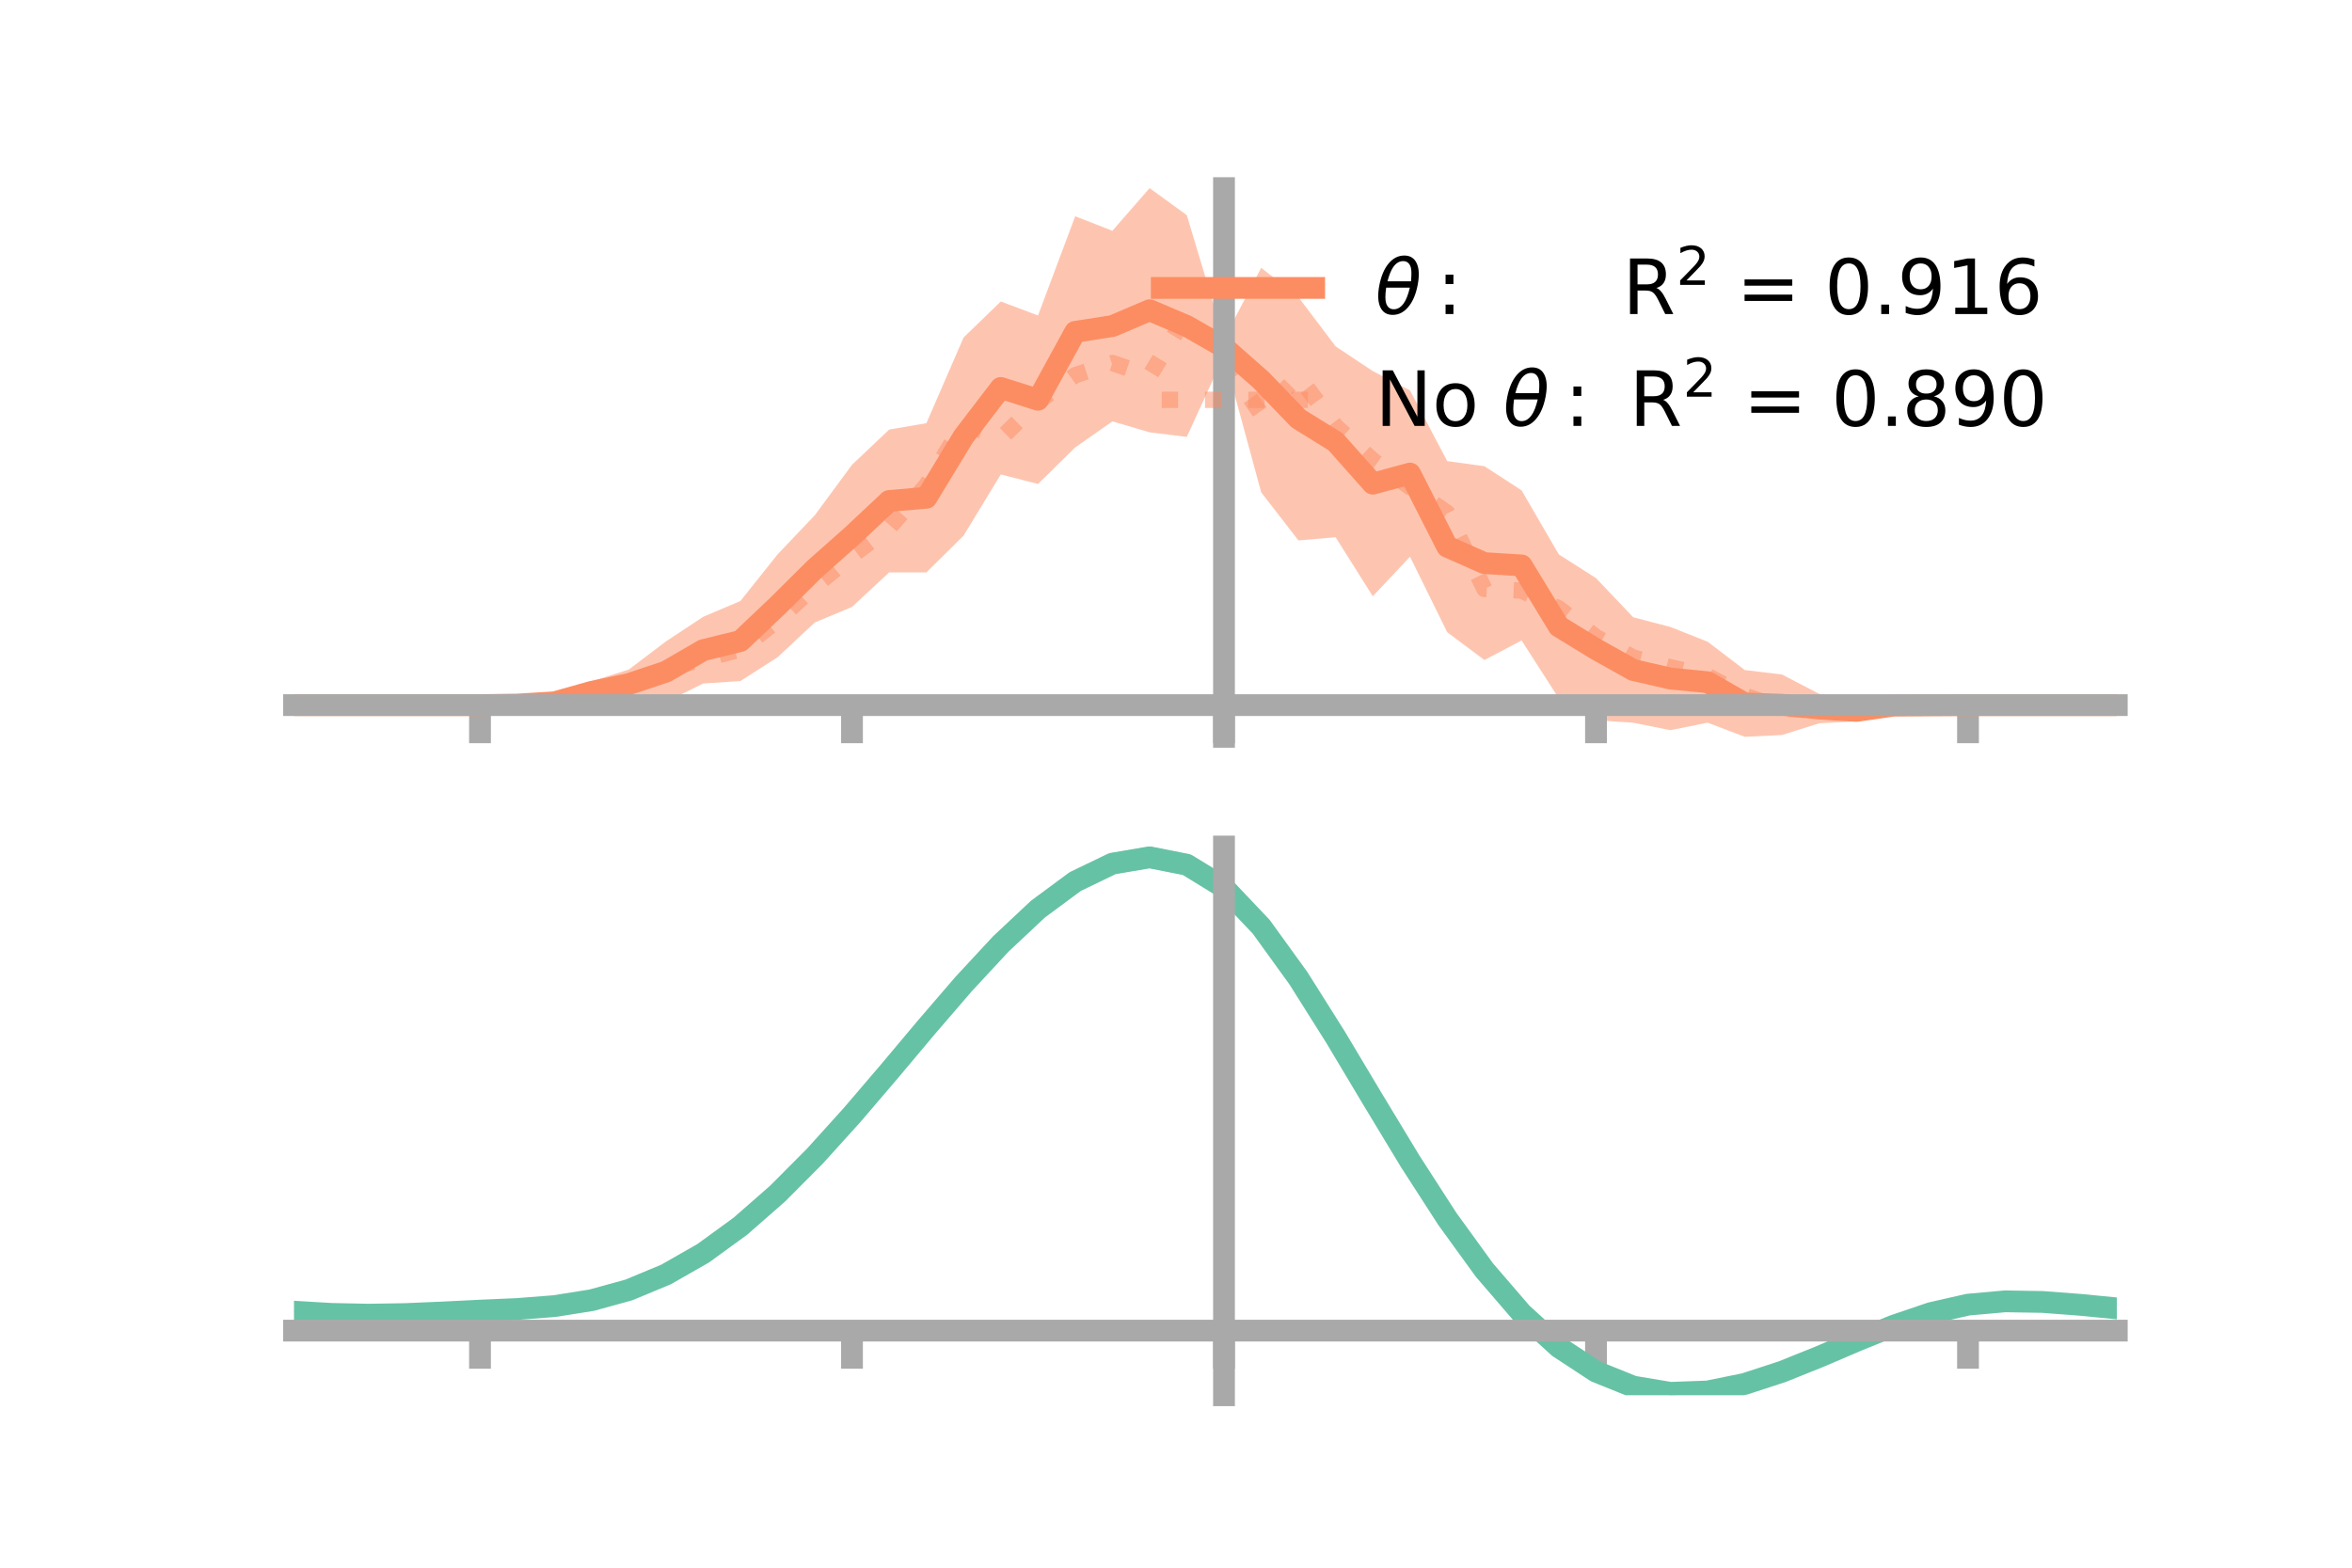 <?xml version="1.0" encoding="utf-8" standalone="no"?>
<!DOCTYPE svg PUBLIC "-//W3C//DTD SVG 1.1//EN"
  "http://www.w3.org/Graphics/SVG/1.1/DTD/svg11.dtd">
<!-- Created with matplotlib (https://matplotlib.org/) -->
<svg height="144pt" version="1.1" viewBox="0 0 216 144" width="216pt" xmlns="http://www.w3.org/2000/svg" xmlns:xlink="http://www.w3.org/1999/xlink">
 <defs>
  <style type="text/css">*{stroke-linecap:butt;stroke-linejoin:round;}</style>
 </defs>
 <g id="figure_1">
  <g id="patch_1">
   <path d="M 0 144 
L 216 144 
L 216 0 
L 0 0 
z
" style="fill:none;"/>
  </g>
  <g id="axes_1">
   <g id="patch_2">
    <path d="M 27 67.68 
L 194.4 67.68 
L 194.4 17.28 
L 27 17.28 
z
" style="fill:none;"/>
   </g>
   <g id="PolyCollection_1">
    <path clip-path="url(#pe775764da5)" d="M 27 64.767 
L 27 64.767 
L 30.416 64.767 
L 33.833 64.767 
L 37.249 64.767 
L 40.665 64.767 
L 44.082 64.766 
L 47.498 64.512 
L 50.914 64.026 
L 54.331 62.588 
L 57.747 61.5 
L 61.163 58.913 
L 64.58 56.656 
L 67.996 55.205 
L 71.412 50.919 
L 74.829 47.326 
L 78.245 42.692 
L 81.661 39.457 
L 85.078 38.871 
L 88.494 30.998 
L 91.91 27.692 
L 95.327 28.979 
L 98.743 19.866 
L 102.159 21.198 
L 105.576 17.28 
L 108.992 19.764 
L 112.408 31.139 
L 115.824 24.601 
L 119.241 27.288 
L 122.657 31.815 
L 126.073 34.085 
L 129.49 35.862 
L 132.906 42.356 
L 136.322 42.822 
L 139.739 45.044 
L 143.155 50.924 
L 146.571 53.104 
L 149.988 56.698 
L 153.404 57.59 
L 156.82 58.943 
L 160.237 61.547 
L 163.653 61.957 
L 167.069 63.735 
L 170.486 64.354 
L 173.902 64.327 
L 177.318 64.58 
L 180.735 64.766 
L 184.151 64.767 
L 187.567 64.767 
L 190.984 64.767 
L 194.4 64.767 
L 194.4 64.767 
L 194.4 64.767 
L 190.984 64.767 
L 187.567 64.767 
L 184.151 64.767 
L 180.735 64.767 
L 177.318 64.995 
L 173.902 65.298 
L 170.486 66.247 
L 167.069 66.439 
L 163.653 67.515 
L 160.237 67.68 
L 156.82 66.382 
L 153.404 67.07 
L 149.988 66.387 
L 146.571 66.154 
L 143.155 64.152 
L 139.739 58.831 
L 136.322 60.627 
L 132.906 58.071 
L 129.49 51.136 
L 126.073 54.77 
L 122.657 49.349 
L 119.241 49.641 
L 115.824 45.225 
L 112.408 32.663 
L 108.992 40.131 
L 105.576 39.712 
L 102.159 38.704 
L 98.743 41.1 
L 95.327 44.457 
L 91.91 43.579 
L 88.494 49.199 
L 85.078 52.578 
L 81.661 52.576 
L 78.245 55.751 
L 74.829 57.177 
L 71.412 60.371 
L 67.996 62.558 
L 64.58 62.78 
L 61.163 64.48 
L 57.747 64.173 
L 54.331 64.517 
L 50.914 64.997 
L 47.498 64.927 
L 44.082 64.767 
L 40.665 64.767 
L 37.249 64.767 
L 33.833 64.767 
L 30.416 64.767 
L 27 64.767 
z
" style="fill:#fc8d62;fill-opacity:0.5;"/>
   </g>
   <g id="matplotlib.axis_1">
    <g id="xtick_1">
     <g id="line2d_1">
      <defs>
       <path d="M 0 0 
L 0 3.5 
" id="mce97a51ca5" style="stroke:#a9a9a9;stroke-width:2;"/>
      </defs>
      <g>
       <use style="fill:#a9a9a9;stroke:#a9a9a9;stroke-width:2;" x="44.082" xlink:href="#mce97a51ca5" y="64.767"/>
      </g>
     </g>
    </g>
    <g id="xtick_2">
     <g id="line2d_2">
      <g>
       <use style="fill:#a9a9a9;stroke:#a9a9a9;stroke-width:2;" x="78.245" xlink:href="#mce97a51ca5" y="64.767"/>
      </g>
     </g>
    </g>
    <g id="xtick_3">
     <g id="line2d_3">
      <g>
       <use style="fill:#a9a9a9;stroke:#a9a9a9;stroke-width:2;" x="112.408" xlink:href="#mce97a51ca5" y="64.767"/>
      </g>
     </g>
    </g>
    <g id="xtick_4">
     <g id="line2d_4">
      <g>
       <use style="fill:#a9a9a9;stroke:#a9a9a9;stroke-width:2;" x="146.571" xlink:href="#mce97a51ca5" y="64.767"/>
      </g>
     </g>
    </g>
    <g id="xtick_5">
     <g id="line2d_5">
      <g>
       <use style="fill:#a9a9a9;stroke:#a9a9a9;stroke-width:2;" x="180.735" xlink:href="#mce97a51ca5" y="64.767"/>
      </g>
     </g>
    </g>
   </g>
   <g id="matplotlib.axis_2"/>
   <g id="line2d_6">
    <path clip-path="url(#pe775764da5)" d="M 27 64.767 
L 30.416 64.767 
L 33.833 64.767 
L 37.249 64.767 
L 40.665 64.767 
L 44.082 64.767 
L 47.498 64.719 
L 50.914 64.512 
L 54.331 63.553 
L 57.747 62.837 
L 61.163 61.696 
L 64.58 59.718 
L 67.996 58.882 
L 71.412 55.645 
L 74.829 52.252 
L 78.245 49.221 
L 81.661 46.016 
L 85.078 45.724 
L 88.494 40.098 
L 91.91 35.636 
L 95.327 36.718 
L 98.743 30.483 
L 102.159 29.951 
L 105.576 28.496 
L 108.992 29.947 
L 112.408 31.901 
L 115.824 34.913 
L 119.241 38.464 
L 122.657 40.582 
L 126.073 44.427 
L 129.49 43.499 
L 132.906 50.213 
L 136.322 51.725 
L 139.739 51.937 
L 143.155 57.538 
L 146.571 59.629 
L 149.988 61.543 
L 153.404 62.33 
L 156.82 62.663 
L 160.237 64.614 
L 163.653 64.736 
L 167.069 65.087 
L 170.486 65.301 
L 173.902 64.813 
L 177.318 64.788 
L 180.735 64.767 
L 184.151 64.767 
L 187.567 64.767 
L 190.984 64.767 
L 194.4 64.767 
" style="fill:none;stroke:#fc8d62;stroke-linecap:square;stroke-width:2;"/>
   </g>
   <g id="line2d_7">
    <path clip-path="url(#pe775764da5)" d="M 27 64.767 
L 30.416 64.767 
L 33.833 64.767 
L 37.249 64.767 
L 40.665 64.767 
L 44.082 64.767 
L 47.498 64.67 
L 50.914 64.386 
L 54.331 64.1 
L 57.747 62.677 
L 61.163 61.419 
L 64.58 60.557 
L 67.996 59.647 
L 71.412 56.981 
L 74.829 53.837 
L 78.245 51.037 
L 81.661 48.46 
L 85.078 44.569 
L 88.494 38.891 
L 91.91 40.275 
L 95.327 36.903 
L 98.743 34.459 
L 102.159 33.344 
L 105.576 34.518 
L 108.992 28.933 
L 112.408 33.131 
L 115.824 38.02 
L 119.241 34.562 
L 122.657 39.14 
L 126.073 42.279 
L 129.49 44.747 
L 132.906 47.11 
L 136.322 54.097 
L 139.739 54.248 
L 143.155 55.886 
L 146.571 58.514 
L 149.988 60.401 
L 153.404 61.29 
L 156.82 62.093 
L 160.237 63.895 
L 163.653 65.089 
L 167.069 65.284 
L 170.486 64.765 
L 173.902 64.946 
L 177.318 64.839 
L 180.735 64.767 
L 184.151 64.767 
L 187.567 64.767 
L 190.984 64.767 
L 194.4 64.767 
" style="fill:none;stroke:#fc8d62;stroke-dasharray:1.5,2.475;stroke-dashoffset:0;stroke-opacity:0.5;stroke-width:1.5;"/>
   </g>
   <g id="patch_3">
    <path d="M 112.408 67.68 
L 112.408 17.28 
" style="fill:none;stroke:#a9a9a9;stroke-linecap:square;stroke-linejoin:miter;stroke-width:2;"/>
   </g>
   <g id="patch_4">
    <path d="M 194.4 67.68 
L 194.4 17.28 
" style="fill:none;"/>
   </g>
   <g id="patch_5">
    <path d="M 27 64.767 
L 194.4 64.767 
" style="fill:none;stroke:#a9a9a9;stroke-linecap:square;stroke-linejoin:miter;stroke-width:2;"/>
   </g>
   <g id="patch_6">
    <path d="M 27 17.28 
L 194.4 17.28 
" style="fill:none;"/>
   </g>
   <g id="legend_1">
    <g id="line2d_8">
     <path d="M 106.69 26.449 
L 120.69 26.449 
" style="fill:none;stroke:#fc8d62;stroke-linecap:square;stroke-width:2;"/>
    </g>
    <g id="line2d_9"/>
    <g id="text_1">
     <!-- $\theta:$      R$^{2}$ = 0.916 -->
     <g transform="translate(126.29 28.899)scale(0.07 -0.07)">
      <defs>
       <path d="M 45.516 34.672 
L 14.453 34.672 
Q 12.359 20.062 14.5 13.875 
Q 17.188 6.25 24.469 6.25 
Q 31.781 6.25 37.359 13.922 
Q 42.234 20.656 45.516 34.672 
z
M 47.016 42.969 
Q 48.344 56.844 46.625 61.719 
Q 43.953 69.438 36.766 69.438 
Q 29.297 69.438 23.828 61.812 
Q 19.531 55.672 16.156 42.969 
z
M 38.188 76.766 
Q 49.906 76.766 54.594 66.406 
Q 59.281 56.109 55.719 37.844 
Q 52.203 19.625 43.453 9.281 
Q 34.766 -1.125 23.047 -1.125 
Q 11.281 -1.125 6.641 9.281 
Q 2 19.625 5.516 37.844 
Q 9.078 56.109 17.719 66.406 
Q 26.422 76.766 38.188 76.766 
z
" id="DejaVuSans-Oblique-952"/>
       <path d="M 11.719 12.406 
L 22.016 12.406 
L 22.016 0 
L 11.719 0 
z
M 11.719 51.703 
L 22.016 51.703 
L 22.016 39.312 
L 11.719 39.312 
z
" id="DejaVuSans-58"/>
       <path id="DejaVuSans-32"/>
       <path d="M 44.391 34.188 
Q 47.562 33.109 50.562 29.594 
Q 53.562 26.078 56.594 19.922 
L 66.609 0 
L 56 0 
L 46.688 18.703 
Q 43.062 26.031 39.672 28.422 
Q 36.281 30.812 30.422 30.812 
L 19.672 30.812 
L 19.672 0 
L 9.812 0 
L 9.812 72.906 
L 32.078 72.906 
Q 44.578 72.906 50.734 67.672 
Q 56.891 62.453 56.891 51.906 
Q 56.891 45.016 53.688 40.469 
Q 50.484 35.938 44.391 34.188 
z
M 19.672 64.797 
L 19.672 38.922 
L 32.078 38.922 
Q 39.203 38.922 42.844 42.219 
Q 46.484 45.516 46.484 51.906 
Q 46.484 58.297 42.844 61.547 
Q 39.203 64.797 32.078 64.797 
z
" id="DejaVuSans-82"/>
       <path d="M 19.188 8.297 
L 53.609 8.297 
L 53.609 0 
L 7.328 0 
L 7.328 8.297 
Q 12.938 14.109 22.625 23.891 
Q 32.328 33.688 34.812 36.531 
Q 39.547 41.844 41.422 45.531 
Q 43.312 49.219 43.312 52.781 
Q 43.312 58.594 39.234 62.25 
Q 35.156 65.922 28.609 65.922 
Q 23.969 65.922 18.812 64.312 
Q 13.672 62.703 7.812 59.422 
L 7.812 69.391 
Q 13.766 71.781 18.938 73 
Q 24.125 74.219 28.422 74.219 
Q 39.75 74.219 46.484 68.547 
Q 53.219 62.891 53.219 53.422 
Q 53.219 48.922 51.531 44.891 
Q 49.859 40.875 45.406 35.406 
Q 44.188 33.984 37.641 27.219 
Q 31.109 20.453 19.188 8.297 
z
" id="DejaVuSans-50"/>
       <path d="M 10.594 45.406 
L 73.188 45.406 
L 73.188 37.203 
L 10.594 37.203 
z
M 10.594 25.484 
L 73.188 25.484 
L 73.188 17.188 
L 10.594 17.188 
z
" id="DejaVuSans-61"/>
       <path d="M 31.781 66.406 
Q 24.172 66.406 20.328 58.906 
Q 16.5 51.422 16.5 36.375 
Q 16.5 21.391 20.328 13.891 
Q 24.172 6.391 31.781 6.391 
Q 39.453 6.391 43.281 13.891 
Q 47.125 21.391 47.125 36.375 
Q 47.125 51.422 43.281 58.906 
Q 39.453 66.406 31.781 66.406 
z
M 31.781 74.219 
Q 44.047 74.219 50.516 64.516 
Q 56.984 54.828 56.984 36.375 
Q 56.984 17.969 50.516 8.266 
Q 44.047 -1.422 31.781 -1.422 
Q 19.531 -1.422 13.062 8.266 
Q 6.594 17.969 6.594 36.375 
Q 6.594 54.828 13.062 64.516 
Q 19.531 74.219 31.781 74.219 
z
" id="DejaVuSans-48"/>
       <path d="M 10.688 12.406 
L 21 12.406 
L 21 0 
L 10.688 0 
z
" id="DejaVuSans-46"/>
       <path d="M 10.984 1.516 
L 10.984 10.5 
Q 14.703 8.734 18.5 7.812 
Q 22.312 6.891 25.984 6.891 
Q 35.75 6.891 40.891 13.453 
Q 46.047 20.016 46.781 33.406 
Q 43.953 29.203 39.594 26.953 
Q 35.25 24.703 29.984 24.703 
Q 19.047 24.703 12.672 31.312 
Q 6.297 37.938 6.297 49.422 
Q 6.297 60.641 12.938 67.422 
Q 19.578 74.219 30.609 74.219 
Q 43.266 74.219 49.922 64.516 
Q 56.594 54.828 56.594 36.375 
Q 56.594 19.141 48.406 8.859 
Q 40.234 -1.422 26.422 -1.422 
Q 22.703 -1.422 18.891 -0.688 
Q 15.094 0.047 10.984 1.516 
z
M 30.609 32.422 
Q 37.25 32.422 41.125 36.953 
Q 45.016 41.5 45.016 49.422 
Q 45.016 57.281 41.125 61.844 
Q 37.25 66.406 30.609 66.406 
Q 23.969 66.406 20.094 61.844 
Q 16.219 57.281 16.219 49.422 
Q 16.219 41.5 20.094 36.953 
Q 23.969 32.422 30.609 32.422 
z
" id="DejaVuSans-57"/>
       <path d="M 12.406 8.297 
L 28.516 8.297 
L 28.516 63.922 
L 10.984 60.406 
L 10.984 69.391 
L 28.422 72.906 
L 38.281 72.906 
L 38.281 8.297 
L 54.391 8.297 
L 54.391 0 
L 12.406 0 
z
" id="DejaVuSans-49"/>
       <path d="M 33.016 40.375 
Q 26.375 40.375 22.484 35.828 
Q 18.609 31.297 18.609 23.391 
Q 18.609 15.531 22.484 10.953 
Q 26.375 6.391 33.016 6.391 
Q 39.656 6.391 43.531 10.953 
Q 47.406 15.531 47.406 23.391 
Q 47.406 31.297 43.531 35.828 
Q 39.656 40.375 33.016 40.375 
z
M 52.594 71.297 
L 52.594 62.312 
Q 48.875 64.062 45.094 64.984 
Q 41.312 65.922 37.594 65.922 
Q 27.828 65.922 22.672 59.328 
Q 17.531 52.734 16.797 39.406 
Q 19.672 43.656 24.016 45.922 
Q 28.375 48.188 33.594 48.188 
Q 44.578 48.188 50.953 41.516 
Q 57.328 34.859 57.328 23.391 
Q 57.328 12.156 50.688 5.359 
Q 44.047 -1.422 33.016 -1.422 
Q 20.359 -1.422 13.672 8.266 
Q 6.984 17.969 6.984 36.375 
Q 6.984 53.656 15.188 63.938 
Q 23.391 74.219 37.203 74.219 
Q 40.922 74.219 44.703 73.484 
Q 48.484 72.75 52.594 71.297 
z
" id="DejaVuSans-54"/>
      </defs>
      <use transform="translate(0 0.766)" xlink:href="#DejaVuSans-Oblique-952"/>
      <use transform="translate(80.664 0.766)" xlink:href="#DejaVuSans-58"/>
      <use transform="translate(133.838 0.766)" xlink:href="#DejaVuSans-32"/>
      <use transform="translate(165.625 0.766)" xlink:href="#DejaVuSans-32"/>
      <use transform="translate(197.412 0.766)" xlink:href="#DejaVuSans-32"/>
      <use transform="translate(229.199 0.766)" xlink:href="#DejaVuSans-32"/>
      <use transform="translate(260.986 0.766)" xlink:href="#DejaVuSans-32"/>
      <use transform="translate(292.773 0.766)" xlink:href="#DejaVuSans-32"/>
      <use transform="translate(324.561 0.766)" xlink:href="#DejaVuSans-82"/>
      <use transform="translate(395 39.047)scale(0.7)" xlink:href="#DejaVuSans-50"/>
      <use transform="translate(442.271 0.766)" xlink:href="#DejaVuSans-32"/>
      <use transform="translate(474.058 0.766)" xlink:href="#DejaVuSans-61"/>
      <use transform="translate(557.847 0.766)" xlink:href="#DejaVuSans-32"/>
      <use transform="translate(589.634 0.766)" xlink:href="#DejaVuSans-48"/>
      <use transform="translate(653.257 0.766)" xlink:href="#DejaVuSans-46"/>
      <use transform="translate(685.044 0.766)" xlink:href="#DejaVuSans-57"/>
      <use transform="translate(748.667 0.766)" xlink:href="#DejaVuSans-49"/>
      <use transform="translate(812.29 0.766)" xlink:href="#DejaVuSans-54"/>
     </g>
    </g>
    <g id="line2d_10">
     <path d="M 106.69 36.724 
L 120.69 36.724 
" style="fill:none;stroke:#fc8d62;stroke-dasharray:1.5,2.475;stroke-dashoffset:0;stroke-opacity:0.5;stroke-width:1.5;"/>
    </g>
    <g id="line2d_11"/>
    <g id="text_2">
     <!-- No $\theta:$ R$^{2}$ = 0.890 -->
     <g transform="translate(126.29 39.174)scale(0.07 -0.07)">
      <defs>
       <path d="M 9.812 72.906 
L 23.094 72.906 
L 55.422 11.922 
L 55.422 72.906 
L 64.984 72.906 
L 64.984 0 
L 51.703 0 
L 19.391 60.984 
L 19.391 0 
L 9.812 0 
z
" id="DejaVuSans-78"/>
       <path d="M 30.609 48.391 
Q 23.391 48.391 19.188 42.75 
Q 14.984 37.109 14.984 27.297 
Q 14.984 17.484 19.156 11.844 
Q 23.344 6.203 30.609 6.203 
Q 37.797 6.203 41.984 11.859 
Q 46.188 17.531 46.188 27.297 
Q 46.188 37.016 41.984 42.703 
Q 37.797 48.391 30.609 48.391 
z
M 30.609 56 
Q 42.328 56 49.016 48.375 
Q 55.719 40.766 55.719 27.297 
Q 55.719 13.875 49.016 6.219 
Q 42.328 -1.422 30.609 -1.422 
Q 18.844 -1.422 12.172 6.219 
Q 5.516 13.875 5.516 27.297 
Q 5.516 40.766 12.172 48.375 
Q 18.844 56 30.609 56 
z
" id="DejaVuSans-111"/>
       <path d="M 31.781 34.625 
Q 24.75 34.625 20.719 30.859 
Q 16.703 27.094 16.703 20.516 
Q 16.703 13.922 20.719 10.156 
Q 24.75 6.391 31.781 6.391 
Q 38.812 6.391 42.859 10.172 
Q 46.922 13.969 46.922 20.516 
Q 46.922 27.094 42.891 30.859 
Q 38.875 34.625 31.781 34.625 
z
M 21.922 38.812 
Q 15.578 40.375 12.031 44.719 
Q 8.5 49.078 8.5 55.328 
Q 8.5 64.062 14.719 69.141 
Q 20.953 74.219 31.781 74.219 
Q 42.672 74.219 48.875 69.141 
Q 55.078 64.062 55.078 55.328 
Q 55.078 49.078 51.531 44.719 
Q 48 40.375 41.703 38.812 
Q 48.828 37.156 52.797 32.312 
Q 56.781 27.484 56.781 20.516 
Q 56.781 9.906 50.312 4.234 
Q 43.844 -1.422 31.781 -1.422 
Q 19.734 -1.422 13.25 4.234 
Q 6.781 9.906 6.781 20.516 
Q 6.781 27.484 10.781 32.312 
Q 14.797 37.156 21.922 38.812 
z
M 18.312 54.391 
Q 18.312 48.734 21.844 45.562 
Q 25.391 42.391 31.781 42.391 
Q 38.141 42.391 41.719 45.562 
Q 45.312 48.734 45.312 54.391 
Q 45.312 60.062 41.719 63.234 
Q 38.141 66.406 31.781 66.406 
Q 25.391 66.406 21.844 63.234 
Q 18.312 60.062 18.312 54.391 
z
" id="DejaVuSans-56"/>
      </defs>
      <use transform="translate(0 0.766)" xlink:href="#DejaVuSans-78"/>
      <use transform="translate(74.805 0.766)" xlink:href="#DejaVuSans-111"/>
      <use transform="translate(135.986 0.766)" xlink:href="#DejaVuSans-32"/>
      <use transform="translate(167.773 0.766)" xlink:href="#DejaVuSans-Oblique-952"/>
      <use transform="translate(248.438 0.766)" xlink:href="#DejaVuSans-58"/>
      <use transform="translate(301.611 0.766)" xlink:href="#DejaVuSans-32"/>
      <use transform="translate(333.398 0.766)" xlink:href="#DejaVuSans-82"/>
      <use transform="translate(403.838 39.047)scale(0.7)" xlink:href="#DejaVuSans-50"/>
      <use transform="translate(451.108 0.766)" xlink:href="#DejaVuSans-32"/>
      <use transform="translate(482.896 0.766)" xlink:href="#DejaVuSans-61"/>
      <use transform="translate(566.685 0.766)" xlink:href="#DejaVuSans-32"/>
      <use transform="translate(598.472 0.766)" xlink:href="#DejaVuSans-48"/>
      <use transform="translate(662.095 0.766)" xlink:href="#DejaVuSans-46"/>
      <use transform="translate(691.257 0.766)" xlink:href="#DejaVuSans-56"/>
      <use transform="translate(754.88 0.766)" xlink:href="#DejaVuSans-57"/>
      <use transform="translate(818.503 0.766)" xlink:href="#DejaVuSans-48"/>
     </g>
    </g>
   </g>
  </g>
  <g id="axes_2">
   <g id="patch_7">
    <path d="M 27 128.16 
L 194.4 128.16 
L 194.4 77.76 
L 27 77.76 
z
" style="fill:none;"/>
   </g>
   <g id="PolyCollection_2">
    <path clip-path="url(#p7b093ffe32)" d="M 27 120.523 
L 27 120.445 
L 30.416 120.658 
L 33.833 120.731 
L 37.249 120.667 
L 40.665 120.512 
L 44.082 120.335 
L 47.498 120.18 
L 50.914 119.909 
L 54.331 119.36 
L 57.747 118.409 
L 61.163 116.963 
L 64.58 114.973 
L 67.996 112.429 
L 71.412 109.363 
L 74.829 105.844 
L 78.245 101.97 
L 81.661 97.873 
L 85.078 93.707 
L 88.494 89.646 
L 91.91 85.879 
L 95.327 82.606 
L 98.743 80.029 
L 102.159 78.349 
L 105.576 77.76 
L 108.992 78.45 
L 112.408 80.584 
L 115.824 84.243 
L 119.241 89.046 
L 122.657 94.557 
L 126.073 100.365 
L 129.49 106.114 
L 132.906 111.503 
L 136.322 116.297 
L 139.739 120.329 
L 143.155 123.494 
L 146.571 125.758 
L 149.988 127.142 
L 153.404 127.719 
L 156.82 127.599 
L 160.237 126.916 
L 163.653 125.821 
L 167.069 124.474 
L 170.486 123.038 
L 173.902 121.671 
L 177.318 120.527 
L 180.735 119.754 
L 184.151 119.453 
L 187.567 119.514 
L 190.984 119.784 
L 194.4 120.129 
L 194.4 120.235 
L 194.4 120.235 
L 190.984 119.915 
L 187.567 119.665 
L 184.151 119.616 
L 180.735 119.923 
L 177.318 120.707 
L 173.902 121.882 
L 170.486 123.297 
L 167.069 124.788 
L 163.653 126.185 
L 160.237 127.32 
L 156.82 128.028 
L 153.404 128.16 
L 149.988 127.589 
L 146.571 126.222 
L 143.155 124.003 
L 139.739 120.923 
L 136.322 117.019 
L 132.906 112.385 
L 129.49 107.178 
L 126.073 101.62 
L 122.657 95.998 
L 119.241 90.661 
L 115.824 86.006 
L 112.408 82.462 
L 108.992 80.4 
L 105.576 79.738 
L 102.159 80.309 
L 98.743 81.927 
L 95.327 84.403 
L 91.91 87.538 
L 88.494 91.14 
L 85.078 95.015 
L 81.661 98.986 
L 78.245 102.885 
L 74.829 106.569 
L 71.412 109.917 
L 67.996 112.835 
L 64.58 115.264 
L 61.163 117.174 
L 57.747 118.573 
L 54.331 119.501 
L 50.914 120.037 
L 47.498 120.299 
L 44.082 120.442 
L 40.665 120.603 
L 37.249 120.739 
L 33.833 120.788 
L 30.416 120.717 
L 27 120.523 
z
" style="fill:#66c2a5;fill-opacity:0.5;"/>
   </g>
   <g id="matplotlib.axis_3">
    <g id="xtick_6">
     <g id="line2d_12">
      <g>
       <use style="fill:#a9a9a9;stroke:#a9a9a9;stroke-width:2;" x="44.082" xlink:href="#mce97a51ca5" y="122.226"/>
      </g>
     </g>
    </g>
    <g id="xtick_7">
     <g id="line2d_13">
      <g>
       <use style="fill:#a9a9a9;stroke:#a9a9a9;stroke-width:2;" x="78.245" xlink:href="#mce97a51ca5" y="122.226"/>
      </g>
     </g>
    </g>
    <g id="xtick_8">
     <g id="line2d_14">
      <g>
       <use style="fill:#a9a9a9;stroke:#a9a9a9;stroke-width:2;" x="112.408" xlink:href="#mce97a51ca5" y="122.226"/>
      </g>
     </g>
    </g>
    <g id="xtick_9">
     <g id="line2d_15">
      <g>
       <use style="fill:#a9a9a9;stroke:#a9a9a9;stroke-width:2;" x="146.571" xlink:href="#mce97a51ca5" y="122.226"/>
      </g>
     </g>
    </g>
    <g id="xtick_10">
     <g id="line2d_16">
      <g>
       <use style="fill:#a9a9a9;stroke:#a9a9a9;stroke-width:2;" x="180.735" xlink:href="#mce97a51ca5" y="122.226"/>
      </g>
     </g>
    </g>
   </g>
   <g id="matplotlib.axis_4"/>
   <g id="line2d_17">
    <path clip-path="url(#p7b093ffe32)" d="M 27 120.484 
L 30.416 120.687 
L 33.833 120.759 
L 37.249 120.703 
L 40.665 120.557 
L 44.082 120.388 
L 47.498 120.239 
L 50.914 119.973 
L 54.331 119.431 
L 57.747 118.491 
L 61.163 117.069 
L 64.58 115.118 
L 67.996 112.632 
L 71.412 109.64 
L 74.829 106.206 
L 78.245 102.428 
L 81.661 98.43 
L 85.078 94.361 
L 88.494 90.393 
L 91.91 86.709 
L 95.327 83.504 
L 98.743 80.978 
L 102.159 79.329 
L 105.576 78.749 
L 108.992 79.425 
L 112.408 81.523 
L 115.824 85.125 
L 119.241 89.854 
L 122.657 95.277 
L 126.073 100.993 
L 129.49 106.646 
L 132.906 111.944 
L 136.322 116.658 
L 139.739 120.626 
L 143.155 123.749 
L 146.571 125.99 
L 149.988 127.366 
L 153.404 127.94 
L 156.82 127.814 
L 160.237 127.118 
L 163.653 126.003 
L 167.069 124.631 
L 170.486 123.168 
L 173.902 121.777 
L 177.318 120.617 
L 180.735 119.838 
L 184.151 119.534 
L 187.567 119.59 
L 190.984 119.85 
L 194.4 120.182 
" style="fill:none;stroke:#66c2a5;stroke-linecap:square;stroke-width:2;"/>
   </g>
   <g id="patch_8">
    <path d="M 112.408 128.16 
L 112.408 77.76 
" style="fill:none;stroke:#a9a9a9;stroke-linecap:square;stroke-linejoin:miter;stroke-width:2;"/>
   </g>
   <g id="patch_9">
    <path d="M 194.4 128.16 
L 194.4 77.76 
" style="fill:none;"/>
   </g>
   <g id="patch_10">
    <path d="M 27 122.226 
L 194.4 122.226 
" style="fill:none;stroke:#a9a9a9;stroke-linecap:square;stroke-linejoin:miter;stroke-width:2;"/>
   </g>
   <g id="patch_11">
    <path d="M 27 77.76 
L 194.4 77.76 
" style="fill:none;"/>
   </g>
  </g>
 </g>
 <defs>
  <clipPath id="pe775764da5">
   <rect height="50.4" width="167.4" x="27" y="17.28"/>
  </clipPath>
  <clipPath id="p7b093ffe32">
   <rect height="50.4" width="167.4" x="27" y="77.76"/>
  </clipPath>
 </defs>
</svg>
